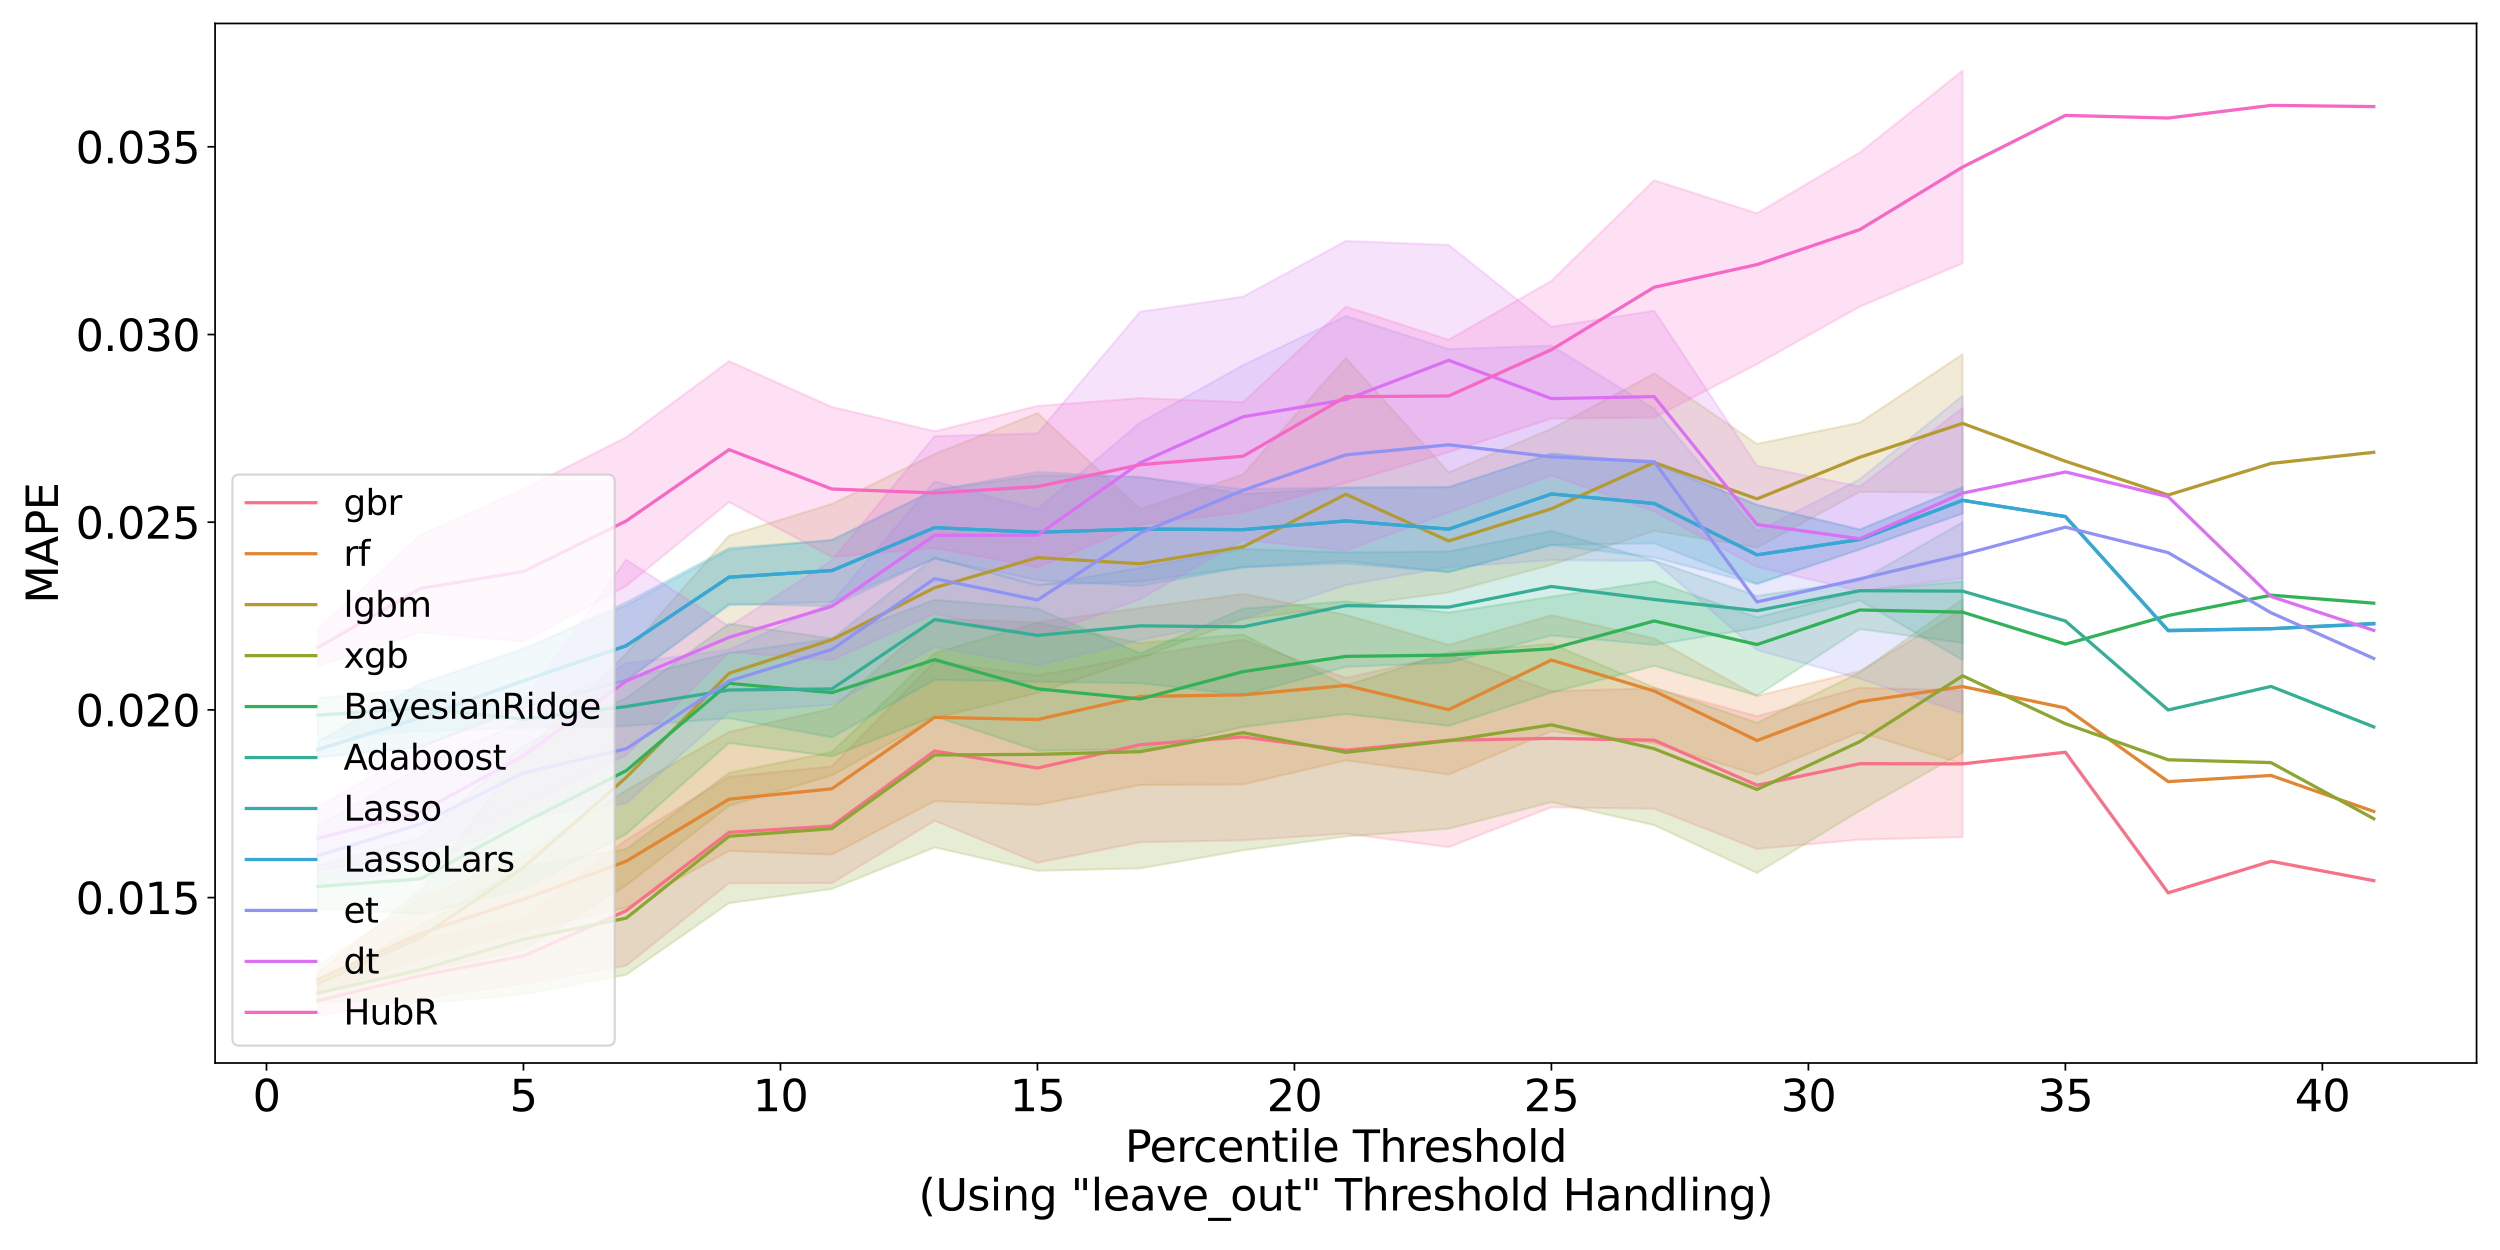 <?xml version="1.0" encoding="utf-8" standalone="no"?>
<!DOCTYPE svg PUBLIC "-//W3C//DTD SVG 1.1//EN"
  "http://www.w3.org/Graphics/SVG/1.1/DTD/svg11.dtd">
<svg xmlns:xlink="http://www.w3.org/1999/xlink" width="1152pt" height="576pt" viewBox="0 0 1152 576" xmlns="http://www.w3.org/2000/svg" version="1.1">
 <defs>
  <style type="text/css">*{stroke-linejoin: round; stroke-linecap: butt}</style>
 </defs>
 <g id="figure_1">
  <g id="patch_1">
   <path d="M 0 576 
L 1152 576 
L 1152 0 
L 0 0 
z
" style="fill: #ffffff"/>
  </g>
  <g id="axes_1">
   <g id="patch_2">
    <path d="M 99.11 489.832 
L 1141.2 489.832 
L 1141.2 10.8 
L 99.11 10.8 
z
" style="fill: #ffffff"/>
   </g>
   <g id="PolyCollection_1">
    <defs>
     <path id="m814716a07e" d="M 146.478 -121.598 
L 146.478 -107.942 
L 193.845 -116.087 
L 241.213 -122.621 
L 288.581 -131.048 
L 335.949 -169.017 
L 383.316 -169.056 
L 430.684 -197.797 
L 478.052 -178.448 
L 525.42 -187.899 
L 572.787 -188.775 
L 620.155 -191.864 
L 667.523 -185.616 
L 714.89 -203.998 
L 762.258 -203.33 
L 809.626 -184.802 
L 856.994 -189.071 
L 904.361 -190.292 
L 904.361 -257.747 
L 904.361 -257.747 
L 856.994 -259.114 
L 809.626 -245.973 
L 762.258 -258.84 
L 714.89 -257.537 
L 667.523 -274.353 
L 620.155 -263.562 
L 572.787 -281.297 
L 525.42 -273.663 
L 478.052 -264.73 
L 430.684 -271.117 
L 383.316 -222.886 
L 335.949 -218.078 
L 288.581 -188.99 
L 241.213 -152.814 
L 193.845 -143.249 
L 146.478 -121.598 
z
" style="stroke: #f77189; stroke-opacity: 0.2"/>
    </defs>
    <g clip-path="url(#p6221801592)">
     <use xlink:href="#m814716a07e" x="0" y="576" style="fill: #f77189; fill-opacity: 0.2; stroke: #f77189; stroke-opacity: 0.2"/>
    </g>
   </g>
   <g id="PolyCollection_2">
    <defs>
     <path id="me72c4be0de" d="M 146.478 -131.013 
L 146.478 -117.844 
L 193.845 -134.399 
L 241.213 -146.939 
L 288.581 -157.787 
L 335.949 -183.864 
L 383.316 -182.185 
L 430.684 -206.788 
L 478.052 -205.102 
L 525.42 -214.25 
L 572.787 -214.528 
L 620.155 -225.599 
L 667.523 -219.126 
L 714.89 -239.011 
L 762.258 -233.459 
L 809.626 -218.997 
L 856.994 -238.55 
L 904.361 -224.017 
L 904.361 -295.244 
L 904.361 -295.244 
L 856.994 -266.719 
L 809.626 -255.365 
L 762.258 -281.786 
L 714.89 -292.49 
L 667.523 -278.86 
L 620.155 -292.647 
L 572.787 -302.342 
L 525.42 -295.887 
L 478.052 -289.163 
L 430.684 -290.946 
L 383.316 -249.548 
L 335.949 -238.74 
L 288.581 -211.865 
L 241.213 -181.438 
L 193.845 -162.07 
L 146.478 -131.013 
z
" style="stroke: #e18632; stroke-opacity: 0.2"/>
    </defs>
    <g clip-path="url(#p6221801592)">
     <use xlink:href="#me72c4be0de" x="0" y="576" style="fill: #e18632; fill-opacity: 0.2; stroke: #e18632; stroke-opacity: 0.2"/>
    </g>
   </g>
   <g id="PolyCollection_3">
    <defs>
     <path id="me468625514" d="M 146.478 -127.638 
L 146.478 -118.955 
L 193.845 -128.047 
L 241.213 -138.269 
L 288.581 -168.068 
L 335.949 -204.696 
L 383.316 -218.696 
L 430.684 -245.115 
L 478.052 -256.706 
L 525.42 -272.828 
L 572.787 -290.725 
L 620.155 -296.562 
L 667.523 -303.008 
L 714.89 -315.719 
L 762.258 -331.361 
L 809.626 -323.678 
L 856.994 -349.355 
L 904.361 -349.027 
L 904.361 -412.777 
L 904.361 -412.777 
L 856.994 -381.265 
L 809.626 -371.455 
L 762.258 -403.872 
L 714.89 -378.405 
L 667.523 -358.352 
L 620.155 -411.097 
L 572.787 -357.326 
L 525.42 -341.473 
L 478.052 -385.651 
L 430.684 -366.793 
L 383.316 -343.756 
L 335.949 -329.196 
L 288.581 -274.859 
L 241.213 -228.968 
L 193.845 -165.604 
L 146.478 -127.638 
z
" style="stroke: #b59a32; stroke-opacity: 0.2"/>
    </defs>
    <g clip-path="url(#p6221801592)">
     <use xlink:href="#me468625514" x="0" y="576" style="fill: #b59a32; fill-opacity: 0.2; stroke: #b59a32; stroke-opacity: 0.2"/>
    </g>
   </g>
   <g id="PolyCollection_4">
    <defs>
     <path id="mc87b685f77" d="M 146.478 -123.545 
L 146.478 -114.775 
L 193.845 -113.644 
L 241.213 -117.752 
L 288.581 -126.839 
L 335.949 -159.853 
L 383.316 -166.367 
L 430.684 -185.513 
L 478.052 -174.735 
L 525.42 -175.847 
L 572.787 -184.168 
L 620.155 -190.571 
L 667.523 -194.139 
L 714.89 -206.357 
L 762.258 -195.759 
L 809.626 -173.716 
L 856.994 -202.385 
L 904.361 -229.288 
L 904.361 -299.891 
L 904.361 -299.891 
L 856.994 -266.145 
L 809.626 -242.918 
L 762.258 -259.212 
L 714.89 -279.338 
L 667.523 -275.378 
L 620.155 -260.102 
L 572.787 -283.636 
L 525.42 -279.719 
L 478.052 -289.124 
L 430.684 -275.113 
L 383.316 -229.457 
L 335.949 -219.886 
L 288.581 -184.774 
L 241.213 -176.329 
L 193.845 -149.508 
L 146.478 -123.545 
z
" style="stroke: #8ba731; stroke-opacity: 0.2"/>
    </defs>
    <g clip-path="url(#p6221801592)">
     <use xlink:href="#mc87b685f77" x="0" y="576" style="fill: #8ba731; fill-opacity: 0.2; stroke: #8ba731; stroke-opacity: 0.2"/>
    </g>
   </g>
   <g id="PolyCollection_5">
    <defs>
     <path id="m9eb7a4d8a9" d="M 146.478 -177.018 
L 146.478 -157.27 
L 193.845 -154.806 
L 241.213 -166.363 
L 288.581 -191.709 
L 335.949 -233.64 
L 383.316 -227.482 
L 430.684 -245.895 
L 478.052 -230.086 
L 525.42 -230.677 
L 572.787 -240.973 
L 620.155 -246.977 
L 667.523 -241.49 
L 714.89 -256.869 
L 762.258 -269.173 
L 809.626 -255.462 
L 856.994 -286.137 
L 904.361 -279.725 
L 904.361 -308.114 
L 904.361 -308.114 
L 856.994 -303.708 
L 809.626 -291.513 
L 762.258 -308.157 
L 714.89 -301.057 
L 667.523 -293.751 
L 620.155 -298.86 
L 572.787 -295.556 
L 525.42 -274.854 
L 478.052 -295.625 
L 430.684 -299.633 
L 383.316 -281.783 
L 335.949 -288.576 
L 288.581 -254.313 
L 241.213 -232.466 
L 193.845 -189.892 
L 146.478 -177.018 
z
" style="stroke: #32b258; stroke-opacity: 0.2"/>
    </defs>
    <g clip-path="url(#p6221801592)">
     <use xlink:href="#m9eb7a4d8a9" x="0" y="576" style="fill: #32b258; fill-opacity: 0.2; stroke: #32b258; stroke-opacity: 0.2"/>
    </g>
   </g>
   <g id="PolyCollection_6">
    <defs>
     <path id="m8f60c0d5a2" d="M 146.478 -254.31 
L 146.478 -235.644 
L 193.845 -239.273 
L 241.213 -240.536 
L 288.581 -241.445 
L 335.949 -245.051 
L 383.316 -236.211 
L 430.684 -262.709 
L 478.052 -261.807 
L 525.42 -261.196 
L 572.787 -255.638 
L 620.155 -268.709 
L 667.523 -270.592 
L 714.89 -283.195 
L 762.258 -278.846 
L 809.626 -286.602 
L 856.994 -299.315 
L 904.361 -271.811 
L 904.361 -335.383 
L 904.361 -335.383 
L 856.994 -308.306 
L 809.626 -301.444 
L 762.258 -317.673 
L 714.89 -331.333 
L 667.523 -321.895 
L 620.155 -321.436 
L 572.787 -323.051 
L 525.42 -314.383 
L 478.052 -306.153 
L 430.684 -319.196 
L 383.316 -281.625 
L 335.949 -275.188 
L 288.581 -263.067 
L 241.213 -248.07 
L 193.845 -258.751 
L 146.478 -254.31 
z
" style="stroke: #35ae95; stroke-opacity: 0.2"/>
    </defs>
    <g clip-path="url(#p6221801592)">
     <use xlink:href="#m8f60c0d5a2" x="0" y="576" style="fill: #35ae95; fill-opacity: 0.2; stroke: #35ae95; stroke-opacity: 0.2"/>
    </g>
   </g>
   <g id="PolyCollection_7">
    <defs>
     <path id="m663d350f4d" d="M 146.478 -234.2 
L 146.478 -227.044 
L 193.845 -231.941 
L 241.213 -249.866 
L 288.581 -262.546 
L 335.949 -297.729 
L 383.316 -296.651 
L 430.684 -318.653 
L 478.052 -308.604 
L 525.42 -305.957 
L 572.787 -314.608 
L 620.155 -317.477 
L 667.523 -312.369 
L 714.89 -324.843 
L 762.258 -325.653 
L 809.626 -306.989 
L 856.994 -322.775 
L 904.361 -339.292 
L 904.361 -351.527 
L 904.361 -351.527 
L 856.994 -332.029 
L 809.626 -343.352 
L 762.258 -362.485 
L 714.89 -366.978 
L 667.523 -351.522 
L 620.155 -351.208 
L 572.787 -348.32 
L 525.42 -356.405 
L 478.052 -356.959 
L 430.684 -350.262 
L 383.316 -327.026 
L 335.949 -323.498 
L 288.581 -298.464 
L 241.213 -276.546 
L 193.845 -261.016 
L 146.478 -234.2 
z
" style="stroke: #37abb2; stroke-opacity: 0.2"/>
    </defs>
    <g clip-path="url(#p6221801592)">
     <use xlink:href="#m663d350f4d" x="0" y="576" style="fill: #37abb2; fill-opacity: 0.2; stroke: #37abb2; stroke-opacity: 0.2"/>
    </g>
   </g>
   <g id="PolyCollection_8">
    <defs>
     <path id="m22219f9062" d="M 146.478 -234.171 
L 146.478 -226.873 
L 193.845 -231.728 
L 241.213 -249.849 
L 288.581 -262.315 
L 335.949 -297.123 
L 383.316 -298.653 
L 430.684 -318.691 
L 478.052 -306.469 
L 525.42 -308.036 
L 572.787 -314.571 
L 620.155 -316.356 
L 667.523 -312.396 
L 714.89 -324.842 
L 762.258 -319.09 
L 809.626 -306.881 
L 856.994 -322.881 
L 904.361 -339.454 
L 904.361 -351.492 
L 904.361 -351.492 
L 856.994 -331.98 
L 809.626 -343.384 
L 762.258 -362.51 
L 714.89 -366.959 
L 667.523 -351.504 
L 620.155 -351.454 
L 572.787 -350.565 
L 525.42 -355.958 
L 478.052 -358.551 
L 430.684 -350.065 
L 383.316 -327.302 
L 335.949 -322.704 
L 288.581 -297.134 
L 241.213 -277.341 
L 193.845 -261.021 
L 146.478 -234.171 
z
" style="stroke: #39a7d6; stroke-opacity: 0.2"/>
    </defs>
    <g clip-path="url(#p6221801592)">
     <use xlink:href="#m22219f9062" x="0" y="576" style="fill: #39a7d6; fill-opacity: 0.2; stroke: #39a7d6; stroke-opacity: 0.2"/>
    </g>
   </g>
   <g id="PolyCollection_9">
    <defs>
     <path id="mab515646d3" d="M 146.478 -195.36 
L 146.478 -166.793 
L 193.845 -176.432 
L 241.213 -198.938 
L 288.581 -205.83 
L 335.949 -247.959 
L 383.316 -251.196 
L 430.684 -277.841 
L 478.052 -269.329 
L 525.42 -281.072 
L 572.787 -290.771 
L 620.155 -306.391 
L 667.523 -314.629 
L 714.89 -317.889 
L 762.258 -317.533 
L 809.626 -276.408 
L 856.994 -263.296 
L 904.361 -247.289 
L 904.361 -393.64 
L 904.361 -393.64 
L 856.994 -355.175 
L 809.626 -331.091 
L 762.258 -387.637 
L 714.89 -416.736 
L 667.523 -415.156 
L 620.155 -430.405 
L 572.787 -407.725 
L 525.42 -381.288 
L 478.052 -341.33 
L 430.684 -354.166 
L 383.316 -298.532 
L 335.949 -276.629 
L 288.581 -270.338 
L 241.213 -243.769 
L 193.845 -222.712 
L 146.478 -195.36 
z
" style="stroke: #8f93f4; stroke-opacity: 0.2"/>
    </defs>
    <g clip-path="url(#p6221801592)">
     <use xlink:href="#mab515646d3" x="0" y="576" style="fill: #8f93f4; fill-opacity: 0.2; stroke: #8f93f4; stroke-opacity: 0.2"/>
    </g>
   </g>
   <g id="PolyCollection_10">
    <defs>
     <path id="m4cb5980ef0" d="M 146.478 -204.116 
L 146.478 -174.997 
L 193.845 -181.331 
L 241.213 -205.429 
L 288.581 -228.007 
L 335.949 -275.554 
L 383.316 -271.821 
L 430.684 -293.245 
L 478.052 -282.456 
L 525.42 -299.931 
L 572.787 -327.204 
L 620.155 -322.279 
L 667.523 -339.877 
L 714.89 -356.972 
L 762.258 -340.334 
L 809.626 -314.717 
L 856.994 -303.636 
L 904.361 -309.502 
L 904.361 -388.043 
L 904.361 -388.043 
L 856.994 -351.807 
L 809.626 -361.384 
L 762.258 -432.835 
L 714.89 -425.409 
L 667.523 -463.123 
L 620.155 -464.941 
L 572.787 -439.285 
L 525.42 -432.375 
L 478.052 -376.27 
L 430.684 -375.028 
L 383.316 -317.738 
L 335.949 -287.388 
L 288.581 -318.075 
L 241.213 -252.919 
L 193.845 -231.369 
L 146.478 -204.116 
z
" style="stroke: #db70f4; stroke-opacity: 0.2"/>
    </defs>
    <g clip-path="url(#p6221801592)">
     <use xlink:href="#m4cb5980ef0" x="0" y="576" style="fill: #db70f4; fill-opacity: 0.2; stroke: #db70f4; stroke-opacity: 0.2"/>
    </g>
   </g>
   <g id="PolyCollection_11">
    <defs>
     <path id="m97a152a89b" d="M 146.478 -285.912 
L 146.478 -269.007 
L 193.845 -284.687 
L 241.213 -280.342 
L 288.581 -306.008 
L 335.949 -344.632 
L 383.316 -319.369 
L 430.684 -323.426 
L 478.052 -314.586 
L 525.42 -334.3 
L 572.787 -340.037 
L 620.155 -353.513 
L 667.523 -367.621 
L 714.89 -383.132 
L 762.258 -383.566 
L 809.626 -408.221 
L 856.994 -434.685 
L 904.361 -454.647 
L 904.361 -543.426 
L 904.361 -543.426 
L 856.994 -505.714 
L 809.626 -477.708 
L 762.258 -492.924 
L 714.89 -446.592 
L 667.523 -419.42 
L 620.155 -434.741 
L 572.787 -390.654 
L 525.42 -392.553 
L 478.052 -388.931 
L 430.684 -377.264 
L 383.316 -388.466 
L 335.949 -409.55 
L 288.581 -374.544 
L 241.213 -350.553 
L 193.845 -329.509 
L 146.478 -285.912 
z
" style="stroke: #f667c6; stroke-opacity: 0.2"/>
    </defs>
    <g clip-path="url(#p6221801592)">
     <use xlink:href="#m97a152a89b" x="0" y="576" style="fill: #f667c6; fill-opacity: 0.2; stroke: #f667c6; stroke-opacity: 0.2"/>
    </g>
   </g>
   <g id="matplotlib.axis_1">
    <g id="xtick_1">
     <g id="line2d_1">
      <defs>
       <path id="m4394c4d093" d="M 0 0 
L 0 3.5 
" style="stroke: #000000; stroke-width: 0.8"/>
      </defs>
      <g>
       <use xlink:href="#m4394c4d093" x="122.794" y="489.832" style="stroke: #000000; stroke-width: 0.8"/>
      </g>
     </g>
     <g id="text_1">
      <!-- 0 -->
      <g transform="translate(116.431 512.029) scale(0.2 -0.2)">
       <defs>
        <path id="DejaVuSans-30" d="M 2034 4250 
Q 1547 4250 1301 3770 
Q 1056 3291 1056 2328 
Q 1056 1369 1301 889 
Q 1547 409 2034 409 
Q 2525 409 2770 889 
Q 3016 1369 3016 2328 
Q 3016 3291 2770 3770 
Q 2525 4250 2034 4250 
z
M 2034 4750 
Q 2819 4750 3233 4129 
Q 3647 3509 3647 2328 
Q 3647 1150 3233 529 
Q 2819 -91 2034 -91 
Q 1250 -91 836 529 
Q 422 1150 422 2328 
Q 422 3509 836 4129 
Q 1250 4750 2034 4750 
z
" transform="scale(0.016)"/>
       </defs>
       <use xlink:href="#DejaVuSans-30"/>
      </g>
     </g>
    </g>
    <g id="xtick_2">
     <g id="line2d_2">
      <g>
       <use xlink:href="#m4394c4d093" x="241.213" y="489.832" style="stroke: #000000; stroke-width: 0.8"/>
      </g>
     </g>
     <g id="text_2">
      <!-- 5 -->
      <g transform="translate(234.851 512.029) scale(0.2 -0.2)">
       <defs>
        <path id="DejaVuSans-35" d="M 691 4666 
L 3169 4666 
L 3169 4134 
L 1269 4134 
L 1269 2991 
Q 1406 3038 1543 3061 
Q 1681 3084 1819 3084 
Q 2600 3084 3056 2656 
Q 3513 2228 3513 1497 
Q 3513 744 3044 326 
Q 2575 -91 1722 -91 
Q 1428 -91 1123 -41 
Q 819 9 494 109 
L 494 744 
Q 775 591 1075 516 
Q 1375 441 1709 441 
Q 2250 441 2565 725 
Q 2881 1009 2881 1497 
Q 2881 1984 2565 2268 
Q 2250 2553 1709 2553 
Q 1456 2553 1204 2497 
Q 953 2441 691 2322 
L 691 4666 
z
" transform="scale(0.016)"/>
       </defs>
       <use xlink:href="#DejaVuSans-35"/>
      </g>
     </g>
    </g>
    <g id="xtick_3">
     <g id="line2d_3">
      <g>
       <use xlink:href="#m4394c4d093" x="359.632" y="489.832" style="stroke: #000000; stroke-width: 0.8"/>
      </g>
     </g>
     <g id="text_3">
      <!-- 10 -->
      <g transform="translate(346.908 512.029) scale(0.2 -0.2)">
       <defs>
        <path id="DejaVuSans-31" d="M 794 531 
L 1825 531 
L 1825 4091 
L 703 3866 
L 703 4441 
L 1819 4666 
L 2450 4666 
L 2450 531 
L 3481 531 
L 3481 0 
L 794 0 
L 794 531 
z
" transform="scale(0.016)"/>
       </defs>
       <use xlink:href="#DejaVuSans-31"/>
       <use xlink:href="#DejaVuSans-30" x="63.623"/>
      </g>
     </g>
    </g>
    <g id="xtick_4">
     <g id="line2d_4">
      <g>
       <use xlink:href="#m4394c4d093" x="478.052" y="489.832" style="stroke: #000000; stroke-width: 0.8"/>
      </g>
     </g>
     <g id="text_4">
      <!-- 15 -->
      <g transform="translate(465.327 512.029) scale(0.2 -0.2)">
       <use xlink:href="#DejaVuSans-31"/>
       <use xlink:href="#DejaVuSans-35" x="63.623"/>
      </g>
     </g>
    </g>
    <g id="xtick_5">
     <g id="line2d_5">
      <g>
       <use xlink:href="#m4394c4d093" x="596.471" y="489.832" style="stroke: #000000; stroke-width: 0.8"/>
      </g>
     </g>
     <g id="text_5">
      <!-- 20 -->
      <g transform="translate(583.746 512.029) scale(0.2 -0.2)">
       <defs>
        <path id="DejaVuSans-32" d="M 1228 531 
L 3431 531 
L 3431 0 
L 469 0 
L 469 531 
Q 828 903 1448 1529 
Q 2069 2156 2228 2338 
Q 2531 2678 2651 2914 
Q 2772 3150 2772 3378 
Q 2772 3750 2511 3984 
Q 2250 4219 1831 4219 
Q 1534 4219 1204 4116 
Q 875 4013 500 3803 
L 500 4441 
Q 881 4594 1212 4672 
Q 1544 4750 1819 4750 
Q 2544 4750 2975 4387 
Q 3406 4025 3406 3419 
Q 3406 3131 3298 2873 
Q 3191 2616 2906 2266 
Q 2828 2175 2409 1742 
Q 1991 1309 1228 531 
z
" transform="scale(0.016)"/>
       </defs>
       <use xlink:href="#DejaVuSans-32"/>
       <use xlink:href="#DejaVuSans-30" x="63.623"/>
      </g>
     </g>
    </g>
    <g id="xtick_6">
     <g id="line2d_6">
      <g>
       <use xlink:href="#m4394c4d093" x="714.89" y="489.832" style="stroke: #000000; stroke-width: 0.8"/>
      </g>
     </g>
     <g id="text_6">
      <!-- 25 -->
      <g transform="translate(702.165 512.029) scale(0.2 -0.2)">
       <use xlink:href="#DejaVuSans-32"/>
       <use xlink:href="#DejaVuSans-35" x="63.623"/>
      </g>
     </g>
    </g>
    <g id="xtick_7">
     <g id="line2d_7">
      <g>
       <use xlink:href="#m4394c4d093" x="833.31" y="489.832" style="stroke: #000000; stroke-width: 0.8"/>
      </g>
     </g>
     <g id="text_7">
      <!-- 30 -->
      <g transform="translate(820.585 512.029) scale(0.2 -0.2)">
       <defs>
        <path id="DejaVuSans-33" d="M 2597 2516 
Q 3050 2419 3304 2112 
Q 3559 1806 3559 1356 
Q 3559 666 3084 287 
Q 2609 -91 1734 -91 
Q 1441 -91 1130 -33 
Q 819 25 488 141 
L 488 750 
Q 750 597 1062 519 
Q 1375 441 1716 441 
Q 2309 441 2620 675 
Q 2931 909 2931 1356 
Q 2931 1769 2642 2001 
Q 2353 2234 1838 2234 
L 1294 2234 
L 1294 2753 
L 1863 2753 
Q 2328 2753 2575 2939 
Q 2822 3125 2822 3475 
Q 2822 3834 2567 4026 
Q 2313 4219 1838 4219 
Q 1578 4219 1281 4162 
Q 984 4106 628 3988 
L 628 4550 
Q 988 4650 1302 4700 
Q 1616 4750 1894 4750 
Q 2613 4750 3031 4423 
Q 3450 4097 3450 3541 
Q 3450 3153 3228 2886 
Q 3006 2619 2597 2516 
z
" transform="scale(0.016)"/>
       </defs>
       <use xlink:href="#DejaVuSans-33"/>
       <use xlink:href="#DejaVuSans-30" x="63.623"/>
      </g>
     </g>
    </g>
    <g id="xtick_8">
     <g id="line2d_8">
      <g>
       <use xlink:href="#m4394c4d093" x="951.729" y="489.832" style="stroke: #000000; stroke-width: 0.8"/>
      </g>
     </g>
     <g id="text_8">
      <!-- 35 -->
      <g transform="translate(939.004 512.029) scale(0.2 -0.2)">
       <use xlink:href="#DejaVuSans-33"/>
       <use xlink:href="#DejaVuSans-35" x="63.623"/>
      </g>
     </g>
    </g>
    <g id="xtick_9">
     <g id="line2d_9">
      <g>
       <use xlink:href="#m4394c4d093" x="1070.148" y="489.832" style="stroke: #000000; stroke-width: 0.8"/>
      </g>
     </g>
     <g id="text_9">
      <!-- 40 -->
      <g transform="translate(1057.423 512.029) scale(0.2 -0.2)">
       <defs>
        <path id="DejaVuSans-34" d="M 2419 4116 
L 825 1625 
L 2419 1625 
L 2419 4116 
z
M 2253 4666 
L 3047 4666 
L 3047 1625 
L 3713 1625 
L 3713 1100 
L 3047 1100 
L 3047 0 
L 2419 0 
L 2419 1100 
L 313 1100 
L 313 1709 
L 2253 4666 
z
" transform="scale(0.016)"/>
       </defs>
       <use xlink:href="#DejaVuSans-34"/>
       <use xlink:href="#DejaVuSans-30" x="63.623"/>
      </g>
     </g>
    </g>
    <g id="text_10">
     <!-- Percentile Threshold -->
     <g transform="translate(518.375 535.385) scale(0.2 -0.2)">
      <defs>
       <path id="DejaVuSans-50" d="M 1259 4147 
L 1259 2394 
L 2053 2394 
Q 2494 2394 2734 2622 
Q 2975 2850 2975 3272 
Q 2975 3691 2734 3919 
Q 2494 4147 2053 4147 
L 1259 4147 
z
M 628 4666 
L 2053 4666 
Q 2838 4666 3239 4311 
Q 3641 3956 3641 3272 
Q 3641 2581 3239 2228 
Q 2838 1875 2053 1875 
L 1259 1875 
L 1259 0 
L 628 0 
L 628 4666 
z
" transform="scale(0.016)"/>
       <path id="DejaVuSans-65" d="M 3597 1894 
L 3597 1613 
L 953 1613 
Q 991 1019 1311 708 
Q 1631 397 2203 397 
Q 2534 397 2845 478 
Q 3156 559 3463 722 
L 3463 178 
Q 3153 47 2828 -22 
Q 2503 -91 2169 -91 
Q 1331 -91 842 396 
Q 353 884 353 1716 
Q 353 2575 817 3079 
Q 1281 3584 2069 3584 
Q 2775 3584 3186 3129 
Q 3597 2675 3597 1894 
z
M 3022 2063 
Q 3016 2534 2758 2815 
Q 2500 3097 2075 3097 
Q 1594 3097 1305 2825 
Q 1016 2553 972 2059 
L 3022 2063 
z
" transform="scale(0.016)"/>
       <path id="DejaVuSans-72" d="M 2631 2963 
Q 2534 3019 2420 3045 
Q 2306 3072 2169 3072 
Q 1681 3072 1420 2755 
Q 1159 2438 1159 1844 
L 1159 0 
L 581 0 
L 581 3500 
L 1159 3500 
L 1159 2956 
Q 1341 3275 1631 3429 
Q 1922 3584 2338 3584 
Q 2397 3584 2469 3576 
Q 2541 3569 2628 3553 
L 2631 2963 
z
" transform="scale(0.016)"/>
       <path id="DejaVuSans-63" d="M 3122 3366 
L 3122 2828 
Q 2878 2963 2633 3030 
Q 2388 3097 2138 3097 
Q 1578 3097 1268 2742 
Q 959 2388 959 1747 
Q 959 1106 1268 751 
Q 1578 397 2138 397 
Q 2388 397 2633 464 
Q 2878 531 3122 666 
L 3122 134 
Q 2881 22 2623 -34 
Q 2366 -91 2075 -91 
Q 1284 -91 818 406 
Q 353 903 353 1747 
Q 353 2603 823 3093 
Q 1294 3584 2113 3584 
Q 2378 3584 2631 3529 
Q 2884 3475 3122 3366 
z
" transform="scale(0.016)"/>
       <path id="DejaVuSans-6e" d="M 3513 2113 
L 3513 0 
L 2938 0 
L 2938 2094 
Q 2938 2591 2744 2837 
Q 2550 3084 2163 3084 
Q 1697 3084 1428 2787 
Q 1159 2491 1159 1978 
L 1159 0 
L 581 0 
L 581 3500 
L 1159 3500 
L 1159 2956 
Q 1366 3272 1645 3428 
Q 1925 3584 2291 3584 
Q 2894 3584 3203 3211 
Q 3513 2838 3513 2113 
z
" transform="scale(0.016)"/>
       <path id="DejaVuSans-74" d="M 1172 4494 
L 1172 3500 
L 2356 3500 
L 2356 3053 
L 1172 3053 
L 1172 1153 
Q 1172 725 1289 603 
Q 1406 481 1766 481 
L 2356 481 
L 2356 0 
L 1766 0 
Q 1100 0 847 248 
Q 594 497 594 1153 
L 594 3053 
L 172 3053 
L 172 3500 
L 594 3500 
L 594 4494 
L 1172 4494 
z
" transform="scale(0.016)"/>
       <path id="DejaVuSans-69" d="M 603 3500 
L 1178 3500 
L 1178 0 
L 603 0 
L 603 3500 
z
M 603 4863 
L 1178 4863 
L 1178 4134 
L 603 4134 
L 603 4863 
z
" transform="scale(0.016)"/>
       <path id="DejaVuSans-6c" d="M 603 4863 
L 1178 4863 
L 1178 0 
L 603 0 
L 603 4863 
z
" transform="scale(0.016)"/>
       <path id="DejaVuSans-20" transform="scale(0.016)"/>
       <path id="DejaVuSans-54" d="M -19 4666 
L 3928 4666 
L 3928 4134 
L 2272 4134 
L 2272 0 
L 1638 0 
L 1638 4134 
L -19 4134 
L -19 4666 
z
" transform="scale(0.016)"/>
       <path id="DejaVuSans-68" d="M 3513 2113 
L 3513 0 
L 2938 0 
L 2938 2094 
Q 2938 2591 2744 2837 
Q 2550 3084 2163 3084 
Q 1697 3084 1428 2787 
Q 1159 2491 1159 1978 
L 1159 0 
L 581 0 
L 581 4863 
L 1159 4863 
L 1159 2956 
Q 1366 3272 1645 3428 
Q 1925 3584 2291 3584 
Q 2894 3584 3203 3211 
Q 3513 2838 3513 2113 
z
" transform="scale(0.016)"/>
       <path id="DejaVuSans-73" d="M 2834 3397 
L 2834 2853 
Q 2591 2978 2328 3040 
Q 2066 3103 1784 3103 
Q 1356 3103 1142 2972 
Q 928 2841 928 2578 
Q 928 2378 1081 2264 
Q 1234 2150 1697 2047 
L 1894 2003 
Q 2506 1872 2764 1633 
Q 3022 1394 3022 966 
Q 3022 478 2636 193 
Q 2250 -91 1575 -91 
Q 1294 -91 989 -36 
Q 684 19 347 128 
L 347 722 
Q 666 556 975 473 
Q 1284 391 1588 391 
Q 1994 391 2212 530 
Q 2431 669 2431 922 
Q 2431 1156 2273 1281 
Q 2116 1406 1581 1522 
L 1381 1569 
Q 847 1681 609 1914 
Q 372 2147 372 2553 
Q 372 3047 722 3315 
Q 1072 3584 1716 3584 
Q 2034 3584 2315 3537 
Q 2597 3491 2834 3397 
z
" transform="scale(0.016)"/>
       <path id="DejaVuSans-6f" d="M 1959 3097 
Q 1497 3097 1228 2736 
Q 959 2375 959 1747 
Q 959 1119 1226 758 
Q 1494 397 1959 397 
Q 2419 397 2687 759 
Q 2956 1122 2956 1747 
Q 2956 2369 2687 2733 
Q 2419 3097 1959 3097 
z
M 1959 3584 
Q 2709 3584 3137 3096 
Q 3566 2609 3566 1747 
Q 3566 888 3137 398 
Q 2709 -91 1959 -91 
Q 1206 -91 779 398 
Q 353 888 353 1747 
Q 353 2609 779 3096 
Q 1206 3584 1959 3584 
z
" transform="scale(0.016)"/>
       <path id="DejaVuSans-64" d="M 2906 2969 
L 2906 4863 
L 3481 4863 
L 3481 0 
L 2906 0 
L 2906 525 
Q 2725 213 2448 61 
Q 2172 -91 1784 -91 
Q 1150 -91 751 415 
Q 353 922 353 1747 
Q 353 2572 751 3078 
Q 1150 3584 1784 3584 
Q 2172 3584 2448 3432 
Q 2725 3281 2906 2969 
z
M 947 1747 
Q 947 1113 1208 752 
Q 1469 391 1925 391 
Q 2381 391 2643 752 
Q 2906 1113 2906 1747 
Q 2906 2381 2643 2742 
Q 2381 3103 1925 3103 
Q 1469 3103 1208 2742 
Q 947 2381 947 1747 
z
" transform="scale(0.016)"/>
      </defs>
      <use xlink:href="#DejaVuSans-50"/>
      <use xlink:href="#DejaVuSans-65" x="56.678"/>
      <use xlink:href="#DejaVuSans-72" x="118.201"/>
      <use xlink:href="#DejaVuSans-63" x="157.064"/>
      <use xlink:href="#DejaVuSans-65" x="212.045"/>
      <use xlink:href="#DejaVuSans-6e" x="273.568"/>
      <use xlink:href="#DejaVuSans-74" x="336.947"/>
      <use xlink:href="#DejaVuSans-69" x="376.156"/>
      <use xlink:href="#DejaVuSans-6c" x="403.939"/>
      <use xlink:href="#DejaVuSans-65" x="431.723"/>
      <use xlink:href="#DejaVuSans-20" x="493.246"/>
      <use xlink:href="#DejaVuSans-54" x="525.033"/>
      <use xlink:href="#DejaVuSans-68" x="586.117"/>
      <use xlink:href="#DejaVuSans-72" x="649.496"/>
      <use xlink:href="#DejaVuSans-65" x="688.359"/>
      <use xlink:href="#DejaVuSans-73" x="749.883"/>
      <use xlink:href="#DejaVuSans-68" x="801.982"/>
      <use xlink:href="#DejaVuSans-6f" x="865.361"/>
      <use xlink:href="#DejaVuSans-6c" x="926.543"/>
      <use xlink:href="#DejaVuSans-64" x="954.326"/>
     </g>
     <!-- (Using "leave_out" Threshold Handling) -->
     <g transform="translate(423.264 557.781) scale(0.2 -0.2)">
      <defs>
       <path id="DejaVuSans-28" d="M 1984 4856 
Q 1566 4138 1362 3434 
Q 1159 2731 1159 2009 
Q 1159 1288 1364 580 
Q 1569 -128 1984 -844 
L 1484 -844 
Q 1016 -109 783 600 
Q 550 1309 550 2009 
Q 550 2706 781 3412 
Q 1013 4119 1484 4856 
L 1984 4856 
z
" transform="scale(0.016)"/>
       <path id="DejaVuSans-55" d="M 556 4666 
L 1191 4666 
L 1191 1831 
Q 1191 1081 1462 751 
Q 1734 422 2344 422 
Q 2950 422 3222 751 
Q 3494 1081 3494 1831 
L 3494 4666 
L 4128 4666 
L 4128 1753 
Q 4128 841 3676 375 
Q 3225 -91 2344 -91 
Q 1459 -91 1007 375 
Q 556 841 556 1753 
L 556 4666 
z
" transform="scale(0.016)"/>
       <path id="DejaVuSans-67" d="M 2906 1791 
Q 2906 2416 2648 2759 
Q 2391 3103 1925 3103 
Q 1463 3103 1205 2759 
Q 947 2416 947 1791 
Q 947 1169 1205 825 
Q 1463 481 1925 481 
Q 2391 481 2648 825 
Q 2906 1169 2906 1791 
z
M 3481 434 
Q 3481 -459 3084 -895 
Q 2688 -1331 1869 -1331 
Q 1566 -1331 1297 -1286 
Q 1028 -1241 775 -1147 
L 775 -588 
Q 1028 -725 1275 -790 
Q 1522 -856 1778 -856 
Q 2344 -856 2625 -561 
Q 2906 -266 2906 331 
L 2906 616 
Q 2728 306 2450 153 
Q 2172 0 1784 0 
Q 1141 0 747 490 
Q 353 981 353 1791 
Q 353 2603 747 3093 
Q 1141 3584 1784 3584 
Q 2172 3584 2450 3431 
Q 2728 3278 2906 2969 
L 2906 3500 
L 3481 3500 
L 3481 434 
z
" transform="scale(0.016)"/>
       <path id="DejaVuSans-22" d="M 1147 4666 
L 1147 2931 
L 616 2931 
L 616 4666 
L 1147 4666 
z
M 2328 4666 
L 2328 2931 
L 1797 2931 
L 1797 4666 
L 2328 4666 
z
" transform="scale(0.016)"/>
       <path id="DejaVuSans-61" d="M 2194 1759 
Q 1497 1759 1228 1600 
Q 959 1441 959 1056 
Q 959 750 1161 570 
Q 1363 391 1709 391 
Q 2188 391 2477 730 
Q 2766 1069 2766 1631 
L 2766 1759 
L 2194 1759 
z
M 3341 1997 
L 3341 0 
L 2766 0 
L 2766 531 
Q 2569 213 2275 61 
Q 1981 -91 1556 -91 
Q 1019 -91 701 211 
Q 384 513 384 1019 
Q 384 1609 779 1909 
Q 1175 2209 1959 2209 
L 2766 2209 
L 2766 2266 
Q 2766 2663 2505 2880 
Q 2244 3097 1772 3097 
Q 1472 3097 1187 3025 
Q 903 2953 641 2809 
L 641 3341 
Q 956 3463 1253 3523 
Q 1550 3584 1831 3584 
Q 2591 3584 2966 3190 
Q 3341 2797 3341 1997 
z
" transform="scale(0.016)"/>
       <path id="DejaVuSans-76" d="M 191 3500 
L 800 3500 
L 1894 563 
L 2988 3500 
L 3597 3500 
L 2284 0 
L 1503 0 
L 191 3500 
z
" transform="scale(0.016)"/>
       <path id="DejaVuSans-5f" d="M 3263 -1063 
L 3263 -1509 
L -63 -1509 
L -63 -1063 
L 3263 -1063 
z
" transform="scale(0.016)"/>
       <path id="DejaVuSans-75" d="M 544 1381 
L 544 3500 
L 1119 3500 
L 1119 1403 
Q 1119 906 1312 657 
Q 1506 409 1894 409 
Q 2359 409 2629 706 
Q 2900 1003 2900 1516 
L 2900 3500 
L 3475 3500 
L 3475 0 
L 2900 0 
L 2900 538 
Q 2691 219 2414 64 
Q 2138 -91 1772 -91 
Q 1169 -91 856 284 
Q 544 659 544 1381 
z
M 1991 3584 
L 1991 3584 
z
" transform="scale(0.016)"/>
       <path id="DejaVuSans-48" d="M 628 4666 
L 1259 4666 
L 1259 2753 
L 3553 2753 
L 3553 4666 
L 4184 4666 
L 4184 0 
L 3553 0 
L 3553 2222 
L 1259 2222 
L 1259 0 
L 628 0 
L 628 4666 
z
" transform="scale(0.016)"/>
       <path id="DejaVuSans-29" d="M 513 4856 
L 1013 4856 
Q 1481 4119 1714 3412 
Q 1947 2706 1947 2009 
Q 1947 1309 1714 600 
Q 1481 -109 1013 -844 
L 513 -844 
Q 928 -128 1133 580 
Q 1338 1288 1338 2009 
Q 1338 2731 1133 3434 
Q 928 4138 513 4856 
z
" transform="scale(0.016)"/>
      </defs>
      <use xlink:href="#DejaVuSans-28"/>
      <use xlink:href="#DejaVuSans-55" x="39.014"/>
      <use xlink:href="#DejaVuSans-73" x="112.207"/>
      <use xlink:href="#DejaVuSans-69" x="164.307"/>
      <use xlink:href="#DejaVuSans-6e" x="192.09"/>
      <use xlink:href="#DejaVuSans-67" x="255.469"/>
      <use xlink:href="#DejaVuSans-20" x="318.945"/>
      <use xlink:href="#DejaVuSans-22" x="350.732"/>
      <use xlink:href="#DejaVuSans-6c" x="396.729"/>
      <use xlink:href="#DejaVuSans-65" x="424.512"/>
      <use xlink:href="#DejaVuSans-61" x="486.035"/>
      <use xlink:href="#DejaVuSans-76" x="547.314"/>
      <use xlink:href="#DejaVuSans-65" x="606.494"/>
      <use xlink:href="#DejaVuSans-5f" x="668.018"/>
      <use xlink:href="#DejaVuSans-6f" x="718.018"/>
      <use xlink:href="#DejaVuSans-75" x="779.199"/>
      <use xlink:href="#DejaVuSans-74" x="842.578"/>
      <use xlink:href="#DejaVuSans-22" x="881.787"/>
      <use xlink:href="#DejaVuSans-20" x="927.783"/>
      <use xlink:href="#DejaVuSans-54" x="959.57"/>
      <use xlink:href="#DejaVuSans-68" x="1020.654"/>
      <use xlink:href="#DejaVuSans-72" x="1084.033"/>
      <use xlink:href="#DejaVuSans-65" x="1122.896"/>
      <use xlink:href="#DejaVuSans-73" x="1184.42"/>
      <use xlink:href="#DejaVuSans-68" x="1236.52"/>
      <use xlink:href="#DejaVuSans-6f" x="1299.898"/>
      <use xlink:href="#DejaVuSans-6c" x="1361.08"/>
      <use xlink:href="#DejaVuSans-64" x="1388.863"/>
      <use xlink:href="#DejaVuSans-20" x="1452.34"/>
      <use xlink:href="#DejaVuSans-48" x="1484.127"/>
      <use xlink:href="#DejaVuSans-61" x="1559.322"/>
      <use xlink:href="#DejaVuSans-6e" x="1620.602"/>
      <use xlink:href="#DejaVuSans-64" x="1683.98"/>
      <use xlink:href="#DejaVuSans-6c" x="1747.457"/>
      <use xlink:href="#DejaVuSans-69" x="1775.24"/>
      <use xlink:href="#DejaVuSans-6e" x="1803.023"/>
      <use xlink:href="#DejaVuSans-67" x="1866.402"/>
      <use xlink:href="#DejaVuSans-29" x="1929.879"/>
     </g>
    </g>
   </g>
   <g id="matplotlib.axis_2">
    <g id="ytick_1">
     <g id="line2d_10">
      <defs>
       <path id="mb13cde7a90" d="M 0 0 
L -3.5 0 
" style="stroke: #000000; stroke-width: 0.8"/>
      </defs>
      <g>
       <use xlink:href="#mb13cde7a90" x="99.11" y="413.61" style="stroke: #000000; stroke-width: 0.8"/>
      </g>
     </g>
     <g id="text_11">
      <!-- 0.015 -->
      <g transform="translate(34.854 421.209) scale(0.2 -0.2)">
       <defs>
        <path id="DejaVuSans-2e" d="M 684 794 
L 1344 794 
L 1344 0 
L 684 0 
L 684 794 
z
" transform="scale(0.016)"/>
       </defs>
       <use xlink:href="#DejaVuSans-30"/>
       <use xlink:href="#DejaVuSans-2e" x="63.623"/>
       <use xlink:href="#DejaVuSans-30" x="95.41"/>
       <use xlink:href="#DejaVuSans-31" x="159.033"/>
       <use xlink:href="#DejaVuSans-35" x="222.656"/>
      </g>
     </g>
    </g>
    <g id="ytick_2">
     <g id="line2d_11">
      <g>
       <use xlink:href="#mb13cde7a90" x="99.11" y="327.122" style="stroke: #000000; stroke-width: 0.8"/>
      </g>
     </g>
     <g id="text_12">
      <!-- 0.020 -->
      <g transform="translate(34.854 334.721) scale(0.2 -0.2)">
       <use xlink:href="#DejaVuSans-30"/>
       <use xlink:href="#DejaVuSans-2e" x="63.623"/>
       <use xlink:href="#DejaVuSans-30" x="95.41"/>
       <use xlink:href="#DejaVuSans-32" x="159.033"/>
       <use xlink:href="#DejaVuSans-30" x="222.656"/>
      </g>
     </g>
    </g>
    <g id="ytick_3">
     <g id="line2d_12">
      <g>
       <use xlink:href="#mb13cde7a90" x="99.11" y="240.635" style="stroke: #000000; stroke-width: 0.8"/>
      </g>
     </g>
     <g id="text_13">
      <!-- 0.025 -->
      <g transform="translate(34.854 248.233) scale(0.2 -0.2)">
       <use xlink:href="#DejaVuSans-30"/>
       <use xlink:href="#DejaVuSans-2e" x="63.623"/>
       <use xlink:href="#DejaVuSans-30" x="95.41"/>
       <use xlink:href="#DejaVuSans-32" x="159.033"/>
       <use xlink:href="#DejaVuSans-35" x="222.656"/>
      </g>
     </g>
    </g>
    <g id="ytick_4">
     <g id="line2d_13">
      <g>
       <use xlink:href="#mb13cde7a90" x="99.11" y="154.147" style="stroke: #000000; stroke-width: 0.8"/>
      </g>
     </g>
     <g id="text_14">
      <!-- 0.030 -->
      <g transform="translate(34.854 161.745) scale(0.2 -0.2)">
       <use xlink:href="#DejaVuSans-30"/>
       <use xlink:href="#DejaVuSans-2e" x="63.623"/>
       <use xlink:href="#DejaVuSans-30" x="95.41"/>
       <use xlink:href="#DejaVuSans-33" x="159.033"/>
       <use xlink:href="#DejaVuSans-30" x="222.656"/>
      </g>
     </g>
    </g>
    <g id="ytick_5">
     <g id="line2d_14">
      <g>
       <use xlink:href="#mb13cde7a90" x="99.11" y="67.659" style="stroke: #000000; stroke-width: 0.8"/>
      </g>
     </g>
     <g id="text_15">
      <!-- 0.035 -->
      <g transform="translate(34.854 75.257) scale(0.2 -0.2)">
       <use xlink:href="#DejaVuSans-30"/>
       <use xlink:href="#DejaVuSans-2e" x="63.623"/>
       <use xlink:href="#DejaVuSans-30" x="95.41"/>
       <use xlink:href="#DejaVuSans-33" x="159.033"/>
       <use xlink:href="#DejaVuSans-35" x="222.656"/>
      </g>
     </g>
    </g>
    <g id="text_16">
     <!-- MAPE -->
     <g transform="translate(26.694 278.133) rotate(-90) scale(0.2 -0.2)">
      <defs>
       <path id="DejaVuSans-4d" d="M 628 4666 
L 1569 4666 
L 2759 1491 
L 3956 4666 
L 4897 4666 
L 4897 0 
L 4281 0 
L 4281 4097 
L 3078 897 
L 2444 897 
L 1241 4097 
L 1241 0 
L 628 0 
L 628 4666 
z
" transform="scale(0.016)"/>
       <path id="DejaVuSans-41" d="M 2188 4044 
L 1331 1722 
L 3047 1722 
L 2188 4044 
z
M 1831 4666 
L 2547 4666 
L 4325 0 
L 3669 0 
L 3244 1197 
L 1141 1197 
L 716 0 
L 50 0 
L 1831 4666 
z
" transform="scale(0.016)"/>
       <path id="DejaVuSans-45" d="M 628 4666 
L 3578 4666 
L 3578 4134 
L 1259 4134 
L 1259 2753 
L 3481 2753 
L 3481 2222 
L 1259 2222 
L 1259 531 
L 3634 531 
L 3634 0 
L 628 0 
L 628 4666 
z
" transform="scale(0.016)"/>
      </defs>
      <use xlink:href="#DejaVuSans-4d"/>
      <use xlink:href="#DejaVuSans-41" x="86.279"/>
      <use xlink:href="#DejaVuSans-50" x="154.688"/>
      <use xlink:href="#DejaVuSans-45" x="214.99"/>
     </g>
    </g>
   </g>
   <g id="line2d_15">
    <path d="M 146.478 461.131 
L 193.845 449.54 
L 241.213 440.492 
L 288.581 419.636 
L 335.949 383.545 
L 383.316 380.644 
L 430.684 346.058 
L 478.052 353.919 
L 525.42 343.156 
L 572.787 339.609 
L 620.155 345.698 
L 667.523 341.121 
L 714.89 340.246 
L 762.258 341.077 
L 809.626 361.842 
L 856.994 351.908 
L 904.361 351.98 
L 951.729 346.622 
L 999.097 411.422 
L 1046.465 396.87 
L 1093.832 405.815 
" clip-path="url(#p6221801592)" style="fill: none; stroke: #f77189; stroke-width: 1.5; stroke-linecap: square"/>
   </g>
   <g id="line2d_16">
    <path d="M 146.478 451.293 
L 193.845 430.103 
L 241.213 414.385 
L 288.581 396.848 
L 335.949 368.255 
L 383.316 363.463 
L 430.684 330.549 
L 478.052 331.557 
L 525.42 320.931 
L 572.787 320.182 
L 620.155 315.85 
L 667.523 327.007 
L 714.89 304.151 
L 762.258 318.409 
L 809.626 341.236 
L 856.994 323.365 
L 904.361 316.369 
L 951.729 326.226 
L 999.097 360.169 
L 1046.465 357.325 
L 1093.832 373.921 
" clip-path="url(#p6221801592)" style="fill: none; stroke: #e18632; stroke-width: 1.5; stroke-linecap: square"/>
   </g>
   <g id="line2d_17">
    <path d="M 146.478 453.296 
L 193.845 431.886 
L 241.213 399.747 
L 288.581 358.209 
L 335.949 310.242 
L 383.316 294.774 
L 430.684 270.811 
L 478.052 256.939 
L 525.42 259.791 
L 572.787 251.975 
L 620.155 227.743 
L 667.523 249.284 
L 714.89 234.446 
L 762.258 213.132 
L 809.626 229.891 
L 856.994 210.69 
L 904.361 195.098 
L 951.729 212.527 
L 999.097 228.087 
L 1046.465 213.555 
L 1093.832 208.41 
" clip-path="url(#p6221801592)" style="fill: none; stroke: #b59a32; stroke-width: 1.5; stroke-linecap: square"/>
   </g>
   <g id="line2d_18">
    <path d="M 146.478 457.662 
L 193.845 446.795 
L 241.213 432.768 
L 288.581 423.048 
L 335.949 385.331 
L 383.316 381.819 
L 430.684 347.886 
L 478.052 347.602 
L 525.42 346.368 
L 572.787 337.614 
L 620.155 346.681 
L 667.523 341.322 
L 714.89 333.99 
L 762.258 345.017 
L 809.626 363.79 
L 856.994 341.735 
L 904.361 311.41 
L 951.729 333.503 
L 999.097 350.111 
L 1046.465 351.41 
L 1093.832 377.265 
" clip-path="url(#p6221801592)" style="fill: none; stroke: #8ba731; stroke-width: 1.5; stroke-linecap: square"/>
   </g>
   <g id="line2d_19">
    <path d="M 146.478 408.486 
L 193.845 404.965 
L 241.213 379.131 
L 288.581 355.114 
L 335.949 314.88 
L 383.316 319.182 
L 430.684 303.963 
L 478.052 317.402 
L 525.42 322.095 
L 572.787 309.479 
L 620.155 302.466 
L 667.523 301.86 
L 714.89 298.95 
L 762.258 286.138 
L 809.626 297.004 
L 856.994 281.078 
L 904.361 282.081 
L 951.729 296.817 
L 999.097 283.642 
L 1046.465 274.265 
L 1093.832 277.948 
" clip-path="url(#p6221801592)" style="fill: none; stroke: #32b258; stroke-width: 1.5; stroke-linecap: square"/>
   </g>
   <g id="line2d_20">
    <path d="M 146.478 329.553 
L 193.845 326.28 
L 241.213 331.434 
L 288.581 325.559 
L 335.949 317.959 
L 383.316 317.457 
L 430.684 285.501 
L 478.052 292.787 
L 525.42 288.391 
L 572.787 288.831 
L 620.155 279.063 
L 667.523 279.756 
L 714.89 270.261 
L 762.258 276.246 
L 809.626 281.403 
L 856.994 272.19 
L 904.361 272.403 
L 951.729 286.143 
L 999.097 327.148 
L 1046.465 316.304 
L 1093.832 334.946 
" clip-path="url(#p6221801592)" style="fill: none; stroke: #35ae95; stroke-width: 1.5; stroke-linecap: square"/>
   </g>
   <g id="line2d_21">
    <path d="M 146.478 345.361 
L 193.845 330.657 
L 241.213 313.664 
L 288.581 297.545 
L 335.949 265.964 
L 383.316 262.913 
L 430.684 243.157 
L 478.052 245.283 
L 525.42 243.764 
L 572.787 244.079 
L 620.155 240.041 
L 667.523 243.822 
L 714.89 227.62 
L 762.258 232.001 
L 809.626 255.674 
L 856.994 248.598 
L 904.361 230.591 
L 951.729 238.04 
L 999.097 290.437 
L 1046.465 289.659 
L 1093.832 287.271 
" clip-path="url(#p6221801592)" style="fill: none; stroke: #37abb2; stroke-width: 1.5; stroke-linecap: square"/>
   </g>
   <g id="line2d_22">
    <path d="M 146.478 345.347 
L 193.845 330.686 
L 241.213 313.672 
L 288.581 297.552 
L 335.949 265.969 
L 383.316 262.913 
L 430.684 243.114 
L 478.052 245.29 
L 525.42 243.77 
L 572.787 244.057 
L 620.155 240.03 
L 667.523 243.842 
L 714.89 227.63 
L 762.258 232.007 
L 809.626 255.679 
L 856.994 248.57 
L 904.361 230.527 
L 951.729 238.05 
L 999.097 290.662 
L 1046.465 289.737 
L 1093.832 287.482 
" clip-path="url(#p6221801592)" style="fill: none; stroke: #39a7d6; stroke-width: 1.5; stroke-linecap: square"/>
   </g>
   <g id="line2d_23">
    <path d="M 146.478 394.291 
L 193.845 379.624 
L 241.213 356.121 
L 288.581 345.019 
L 335.949 313.795 
L 383.316 299.265 
L 430.684 266.641 
L 478.052 276.486 
L 525.42 245.648 
L 572.787 225.931 
L 620.155 209.591 
L 667.523 204.954 
L 714.89 210.519 
L 762.258 212.78 
L 809.626 277.384 
L 856.994 266.765 
L 904.361 255.535 
L 951.729 242.907 
L 999.097 254.661 
L 1046.465 282.352 
L 1093.832 303.425 
" clip-path="url(#p6221801592)" style="fill: none; stroke: #8f93f4; stroke-width: 1.5; stroke-linecap: square"/>
   </g>
   <g id="line2d_24">
    <path d="M 146.478 386.386 
L 193.845 374.073 
L 241.213 348.315 
L 288.581 313.783 
L 335.949 293.69 
L 383.316 279.386 
L 430.684 246.625 
L 478.052 246.619 
L 525.42 213.198 
L 572.787 192.051 
L 620.155 184.125 
L 667.523 166.021 
L 714.89 183.676 
L 762.258 182.758 
L 809.626 241.691 
L 856.994 248.279 
L 904.361 227.227 
L 951.729 217.483 
L 999.097 228.893 
L 1046.465 274.844 
L 1093.832 290.489 
" clip-path="url(#p6221801592)" style="fill: none; stroke: #db70f4; stroke-width: 1.5; stroke-linecap: square"/>
   </g>
   <g id="line2d_25">
    <path d="M 146.478 298.399 
L 193.845 271.107 
L 241.213 263.364 
L 288.581 240.042 
L 335.949 207.197 
L 383.316 225.331 
L 430.684 227.16 
L 478.052 224.239 
L 525.42 214.112 
L 572.787 210.238 
L 620.155 182.792 
L 667.523 182.479 
L 714.89 161.138 
L 762.258 132.357 
L 809.626 121.916 
L 856.994 105.8 
L 904.361 76.964 
L 951.729 53.186 
L 999.097 54.391 
L 1046.465 48.565 
L 1093.832 49.124 
" clip-path="url(#p6221801592)" style="fill: none; stroke: #f667c6; stroke-width: 1.5; stroke-linecap: square"/>
   </g>
   <g id="line2d_26"/>
   <g id="line2d_27"/>
   <g id="line2d_28"/>
   <g id="line2d_29"/>
   <g id="line2d_30"/>
   <g id="line2d_31"/>
   <g id="line2d_32"/>
   <g id="line2d_33"/>
   <g id="line2d_34"/>
   <g id="line2d_35"/>
   <g id="line2d_36"/>
   <g id="patch_3">
    <path d="M 99.11 489.832 
L 99.11 10.8 
" style="fill: none; stroke: #000000; stroke-width: 0.8; stroke-linejoin: miter; stroke-linecap: square"/>
   </g>
   <g id="patch_4">
    <path d="M 1141.2 489.832 
L 1141.2 10.8 
" style="fill: none; stroke: #000000; stroke-width: 0.8; stroke-linejoin: miter; stroke-linecap: square"/>
   </g>
   <g id="patch_5">
    <path d="M 99.11 489.832 
L 1141.2 489.832 
" style="fill: none; stroke: #000000; stroke-width: 0.8; stroke-linejoin: miter; stroke-linecap: square"/>
   </g>
   <g id="patch_6">
    <path d="M 99.11 10.8 
L 1141.2 10.8 
" style="fill: none; stroke: #000000; stroke-width: 0.8; stroke-linejoin: miter; stroke-linecap: square"/>
   </g>
   <g id="legend_1">
    <g id="patch_7">
     <path d="M 110.31 481.832 
L 280.055 481.832 
Q 283.255 481.832 283.255 478.632 
L 283.255 221.897 
Q 283.255 218.697 280.055 218.697 
L 110.31 218.697 
Q 107.11 218.697 107.11 221.897 
L 107.11 478.632 
Q 107.11 481.832 110.31 481.832 
z
" style="fill: #ffffff; opacity: 0.8; stroke: #cccccc; stroke-linejoin: miter"/>
    </g>
    <g id="line2d_37">
     <path d="M 113.51 231.655 
L 129.51 231.655 
L 145.51 231.655 
" style="fill: none; stroke: #f77189; stroke-width: 1.5; stroke-linecap: square"/>
    </g>
    <g id="text_17">
     <!-- gbr -->
     <g transform="translate(158.31 237.255) scale(0.16 -0.16)">
      <defs>
       <path id="DejaVuSans-62" d="M 3116 1747 
Q 3116 2381 2855 2742 
Q 2594 3103 2138 3103 
Q 1681 3103 1420 2742 
Q 1159 2381 1159 1747 
Q 1159 1113 1420 752 
Q 1681 391 2138 391 
Q 2594 391 2855 752 
Q 3116 1113 3116 1747 
z
M 1159 2969 
Q 1341 3281 1617 3432 
Q 1894 3584 2278 3584 
Q 2916 3584 3314 3078 
Q 3713 2572 3713 1747 
Q 3713 922 3314 415 
Q 2916 -91 2278 -91 
Q 1894 -91 1617 61 
Q 1341 213 1159 525 
L 1159 0 
L 581 0 
L 581 4863 
L 1159 4863 
L 1159 2969 
z
" transform="scale(0.016)"/>
      </defs>
      <use xlink:href="#DejaVuSans-67"/>
      <use xlink:href="#DejaVuSans-62" x="63.477"/>
      <use xlink:href="#DejaVuSans-72" x="126.953"/>
     </g>
    </g>
    <g id="line2d_38">
     <path d="M 113.51 255.139 
L 129.51 255.139 
L 145.51 255.139 
" style="fill: none; stroke: #e18632; stroke-width: 1.5; stroke-linecap: square"/>
    </g>
    <g id="text_18">
     <!-- rf -->
     <g transform="translate(158.31 260.74) scale(0.16 -0.16)">
      <defs>
       <path id="DejaVuSans-66" d="M 2375 4863 
L 2375 4384 
L 1825 4384 
Q 1516 4384 1395 4259 
Q 1275 4134 1275 3809 
L 1275 3500 
L 2222 3500 
L 2222 3053 
L 1275 3053 
L 1275 0 
L 697 0 
L 697 3053 
L 147 3053 
L 147 3500 
L 697 3500 
L 697 3744 
Q 697 4328 969 4595 
Q 1241 4863 1831 4863 
L 2375 4863 
z
" transform="scale(0.016)"/>
      </defs>
      <use xlink:href="#DejaVuSans-72"/>
      <use xlink:href="#DejaVuSans-66" x="41.113"/>
     </g>
    </g>
    <g id="line2d_39">
     <path d="M 113.51 278.625 
L 129.51 278.625 
L 145.51 278.625 
" style="fill: none; stroke: #b59a32; stroke-width: 1.5; stroke-linecap: square"/>
    </g>
    <g id="text_19">
     <!-- lgbm -->
     <g transform="translate(158.31 284.224) scale(0.16 -0.16)">
      <defs>
       <path id="DejaVuSans-6d" d="M 3328 2828 
Q 3544 3216 3844 3400 
Q 4144 3584 4550 3584 
Q 5097 3584 5394 3201 
Q 5691 2819 5691 2113 
L 5691 0 
L 5113 0 
L 5113 2094 
Q 5113 2597 4934 2840 
Q 4756 3084 4391 3084 
Q 3944 3084 3684 2787 
Q 3425 2491 3425 1978 
L 3425 0 
L 2847 0 
L 2847 2094 
Q 2847 2600 2669 2842 
Q 2491 3084 2119 3084 
Q 1678 3084 1418 2786 
Q 1159 2488 1159 1978 
L 1159 0 
L 581 0 
L 581 3500 
L 1159 3500 
L 1159 2956 
Q 1356 3278 1631 3431 
Q 1906 3584 2284 3584 
Q 2666 3584 2933 3390 
Q 3200 3197 3328 2828 
z
" transform="scale(0.016)"/>
      </defs>
      <use xlink:href="#DejaVuSans-6c"/>
      <use xlink:href="#DejaVuSans-67" x="27.783"/>
      <use xlink:href="#DejaVuSans-62" x="91.26"/>
      <use xlink:href="#DejaVuSans-6d" x="154.736"/>
     </g>
    </g>
    <g id="line2d_40">
     <path d="M 113.51 302.11 
L 129.51 302.11 
L 145.51 302.11 
" style="fill: none; stroke: #8ba731; stroke-width: 1.5; stroke-linecap: square"/>
    </g>
    <g id="text_20">
     <!-- xgb -->
     <g transform="translate(158.31 307.709) scale(0.16 -0.16)">
      <defs>
       <path id="DejaVuSans-78" d="M 3513 3500 
L 2247 1797 
L 3578 0 
L 2900 0 
L 1881 1375 
L 863 0 
L 184 0 
L 1544 1831 
L 300 3500 
L 978 3500 
L 1906 2253 
L 2834 3500 
L 3513 3500 
z
" transform="scale(0.016)"/>
      </defs>
      <use xlink:href="#DejaVuSans-78"/>
      <use xlink:href="#DejaVuSans-67" x="59.18"/>
      <use xlink:href="#DejaVuSans-62" x="122.656"/>
     </g>
    </g>
    <g id="line2d_41">
     <path d="M 113.51 325.594 
L 129.51 325.594 
L 145.51 325.594 
" style="fill: none; stroke: #32b258; stroke-width: 1.5; stroke-linecap: square"/>
    </g>
    <g id="text_21">
     <!-- BayesianRidge -->
     <g transform="translate(158.31 331.195) scale(0.16 -0.16)">
      <defs>
       <path id="DejaVuSans-42" d="M 1259 2228 
L 1259 519 
L 2272 519 
Q 2781 519 3026 730 
Q 3272 941 3272 1375 
Q 3272 1813 3026 2020 
Q 2781 2228 2272 2228 
L 1259 2228 
z
M 1259 4147 
L 1259 2741 
L 2194 2741 
Q 2656 2741 2882 2914 
Q 3109 3088 3109 3444 
Q 3109 3797 2882 3972 
Q 2656 4147 2194 4147 
L 1259 4147 
z
M 628 4666 
L 2241 4666 
Q 2963 4666 3353 4366 
Q 3744 4066 3744 3513 
Q 3744 3084 3544 2831 
Q 3344 2578 2956 2516 
Q 3422 2416 3680 2098 
Q 3938 1781 3938 1306 
Q 3938 681 3513 340 
Q 3088 0 2303 0 
L 628 0 
L 628 4666 
z
" transform="scale(0.016)"/>
       <path id="DejaVuSans-79" d="M 2059 -325 
Q 1816 -950 1584 -1140 
Q 1353 -1331 966 -1331 
L 506 -1331 
L 506 -850 
L 844 -850 
Q 1081 -850 1212 -737 
Q 1344 -625 1503 -206 
L 1606 56 
L 191 3500 
L 800 3500 
L 1894 763 
L 2988 3500 
L 3597 3500 
L 2059 -325 
z
" transform="scale(0.016)"/>
       <path id="DejaVuSans-52" d="M 2841 2188 
Q 3044 2119 3236 1894 
Q 3428 1669 3622 1275 
L 4263 0 
L 3584 0 
L 2988 1197 
Q 2756 1666 2539 1819 
Q 2322 1972 1947 1972 
L 1259 1972 
L 1259 0 
L 628 0 
L 628 4666 
L 2053 4666 
Q 2853 4666 3247 4331 
Q 3641 3997 3641 3322 
Q 3641 2881 3436 2590 
Q 3231 2300 2841 2188 
z
M 1259 4147 
L 1259 2491 
L 2053 2491 
Q 2509 2491 2742 2702 
Q 2975 2913 2975 3322 
Q 2975 3731 2742 3939 
Q 2509 4147 2053 4147 
L 1259 4147 
z
" transform="scale(0.016)"/>
      </defs>
      <use xlink:href="#DejaVuSans-42"/>
      <use xlink:href="#DejaVuSans-61" x="68.604"/>
      <use xlink:href="#DejaVuSans-79" x="129.883"/>
      <use xlink:href="#DejaVuSans-65" x="189.062"/>
      <use xlink:href="#DejaVuSans-73" x="250.586"/>
      <use xlink:href="#DejaVuSans-69" x="302.686"/>
      <use xlink:href="#DejaVuSans-61" x="330.469"/>
      <use xlink:href="#DejaVuSans-6e" x="391.748"/>
      <use xlink:href="#DejaVuSans-52" x="455.127"/>
      <use xlink:href="#DejaVuSans-69" x="524.609"/>
      <use xlink:href="#DejaVuSans-64" x="552.393"/>
      <use xlink:href="#DejaVuSans-67" x="615.869"/>
      <use xlink:href="#DejaVuSans-65" x="679.346"/>
     </g>
    </g>
    <g id="line2d_42">
     <path d="M 113.51 349.079 
L 129.51 349.079 
L 145.51 349.079 
" style="fill: none; stroke: #35ae95; stroke-width: 1.5; stroke-linecap: square"/>
    </g>
    <g id="text_22">
     <!-- Adaboost -->
     <g transform="translate(158.31 354.68) scale(0.16 -0.16)">
      <use xlink:href="#DejaVuSans-41"/>
      <use xlink:href="#DejaVuSans-64" x="66.658"/>
      <use xlink:href="#DejaVuSans-61" x="130.135"/>
      <use xlink:href="#DejaVuSans-62" x="191.414"/>
      <use xlink:href="#DejaVuSans-6f" x="254.891"/>
      <use xlink:href="#DejaVuSans-6f" x="316.072"/>
      <use xlink:href="#DejaVuSans-73" x="377.254"/>
      <use xlink:href="#DejaVuSans-74" x="429.354"/>
     </g>
    </g>
    <g id="line2d_43">
     <path d="M 113.51 372.565 
L 129.51 372.565 
L 145.51 372.565 
" style="fill: none; stroke: #37abb2; stroke-width: 1.5; stroke-linecap: square"/>
    </g>
    <g id="text_23">
     <!-- Lasso -->
     <g transform="translate(158.31 378.164) scale(0.16 -0.16)">
      <defs>
       <path id="DejaVuSans-4c" d="M 628 4666 
L 1259 4666 
L 1259 531 
L 3531 531 
L 3531 0 
L 628 0 
L 628 4666 
z
" transform="scale(0.016)"/>
      </defs>
      <use xlink:href="#DejaVuSans-4c"/>
      <use xlink:href="#DejaVuSans-61" x="55.713"/>
      <use xlink:href="#DejaVuSans-73" x="116.992"/>
      <use xlink:href="#DejaVuSans-73" x="169.092"/>
      <use xlink:href="#DejaVuSans-6f" x="221.191"/>
     </g>
    </g>
    <g id="line2d_44">
     <path d="M 113.51 396.05 
L 129.51 396.05 
L 145.51 396.05 
" style="fill: none; stroke: #39a7d6; stroke-width: 1.5; stroke-linecap: square"/>
    </g>
    <g id="text_24">
     <!-- LassoLars -->
     <g transform="translate(158.31 401.649) scale(0.16 -0.16)">
      <use xlink:href="#DejaVuSans-4c"/>
      <use xlink:href="#DejaVuSans-61" x="55.713"/>
      <use xlink:href="#DejaVuSans-73" x="116.992"/>
      <use xlink:href="#DejaVuSans-73" x="169.092"/>
      <use xlink:href="#DejaVuSans-6f" x="221.191"/>
      <use xlink:href="#DejaVuSans-4c" x="282.373"/>
      <use xlink:href="#DejaVuSans-61" x="338.086"/>
      <use xlink:href="#DejaVuSans-72" x="399.365"/>
      <use xlink:href="#DejaVuSans-73" x="440.479"/>
     </g>
    </g>
    <g id="line2d_45">
     <path d="M 113.51 419.534 
L 129.51 419.534 
L 145.51 419.534 
" style="fill: none; stroke: #8f93f4; stroke-width: 1.5; stroke-linecap: square"/>
    </g>
    <g id="text_25">
     <!-- et -->
     <g transform="translate(158.31 425.135) scale(0.16 -0.16)">
      <use xlink:href="#DejaVuSans-65"/>
      <use xlink:href="#DejaVuSans-74" x="61.523"/>
     </g>
    </g>
    <g id="line2d_46">
     <path d="M 113.51 443.019 
L 129.51 443.019 
L 145.51 443.019 
" style="fill: none; stroke: #db70f4; stroke-width: 1.5; stroke-linecap: square"/>
    </g>
    <g id="text_26">
     <!-- dt -->
     <g transform="translate(158.31 448.62) scale(0.16 -0.16)">
      <use xlink:href="#DejaVuSans-64"/>
      <use xlink:href="#DejaVuSans-74" x="63.477"/>
     </g>
    </g>
    <g id="line2d_47">
     <path d="M 113.51 466.505 
L 129.51 466.505 
L 145.51 466.505 
" style="fill: none; stroke: #f667c6; stroke-width: 1.5; stroke-linecap: square"/>
    </g>
    <g id="text_27">
     <!-- HubR -->
     <g transform="translate(158.31 472.104) scale(0.16 -0.16)">
      <use xlink:href="#DejaVuSans-48"/>
      <use xlink:href="#DejaVuSans-75" x="75.195"/>
      <use xlink:href="#DejaVuSans-62" x="138.574"/>
      <use xlink:href="#DejaVuSans-52" x="202.051"/>
     </g>
    </g>
   </g>
  </g>
 </g>
 <defs>
  <clipPath id="p6221801592">
   <rect x="99.11" y="10.8" width="1042.09" height="479.032"/>
  </clipPath>
 </defs>
</svg>
